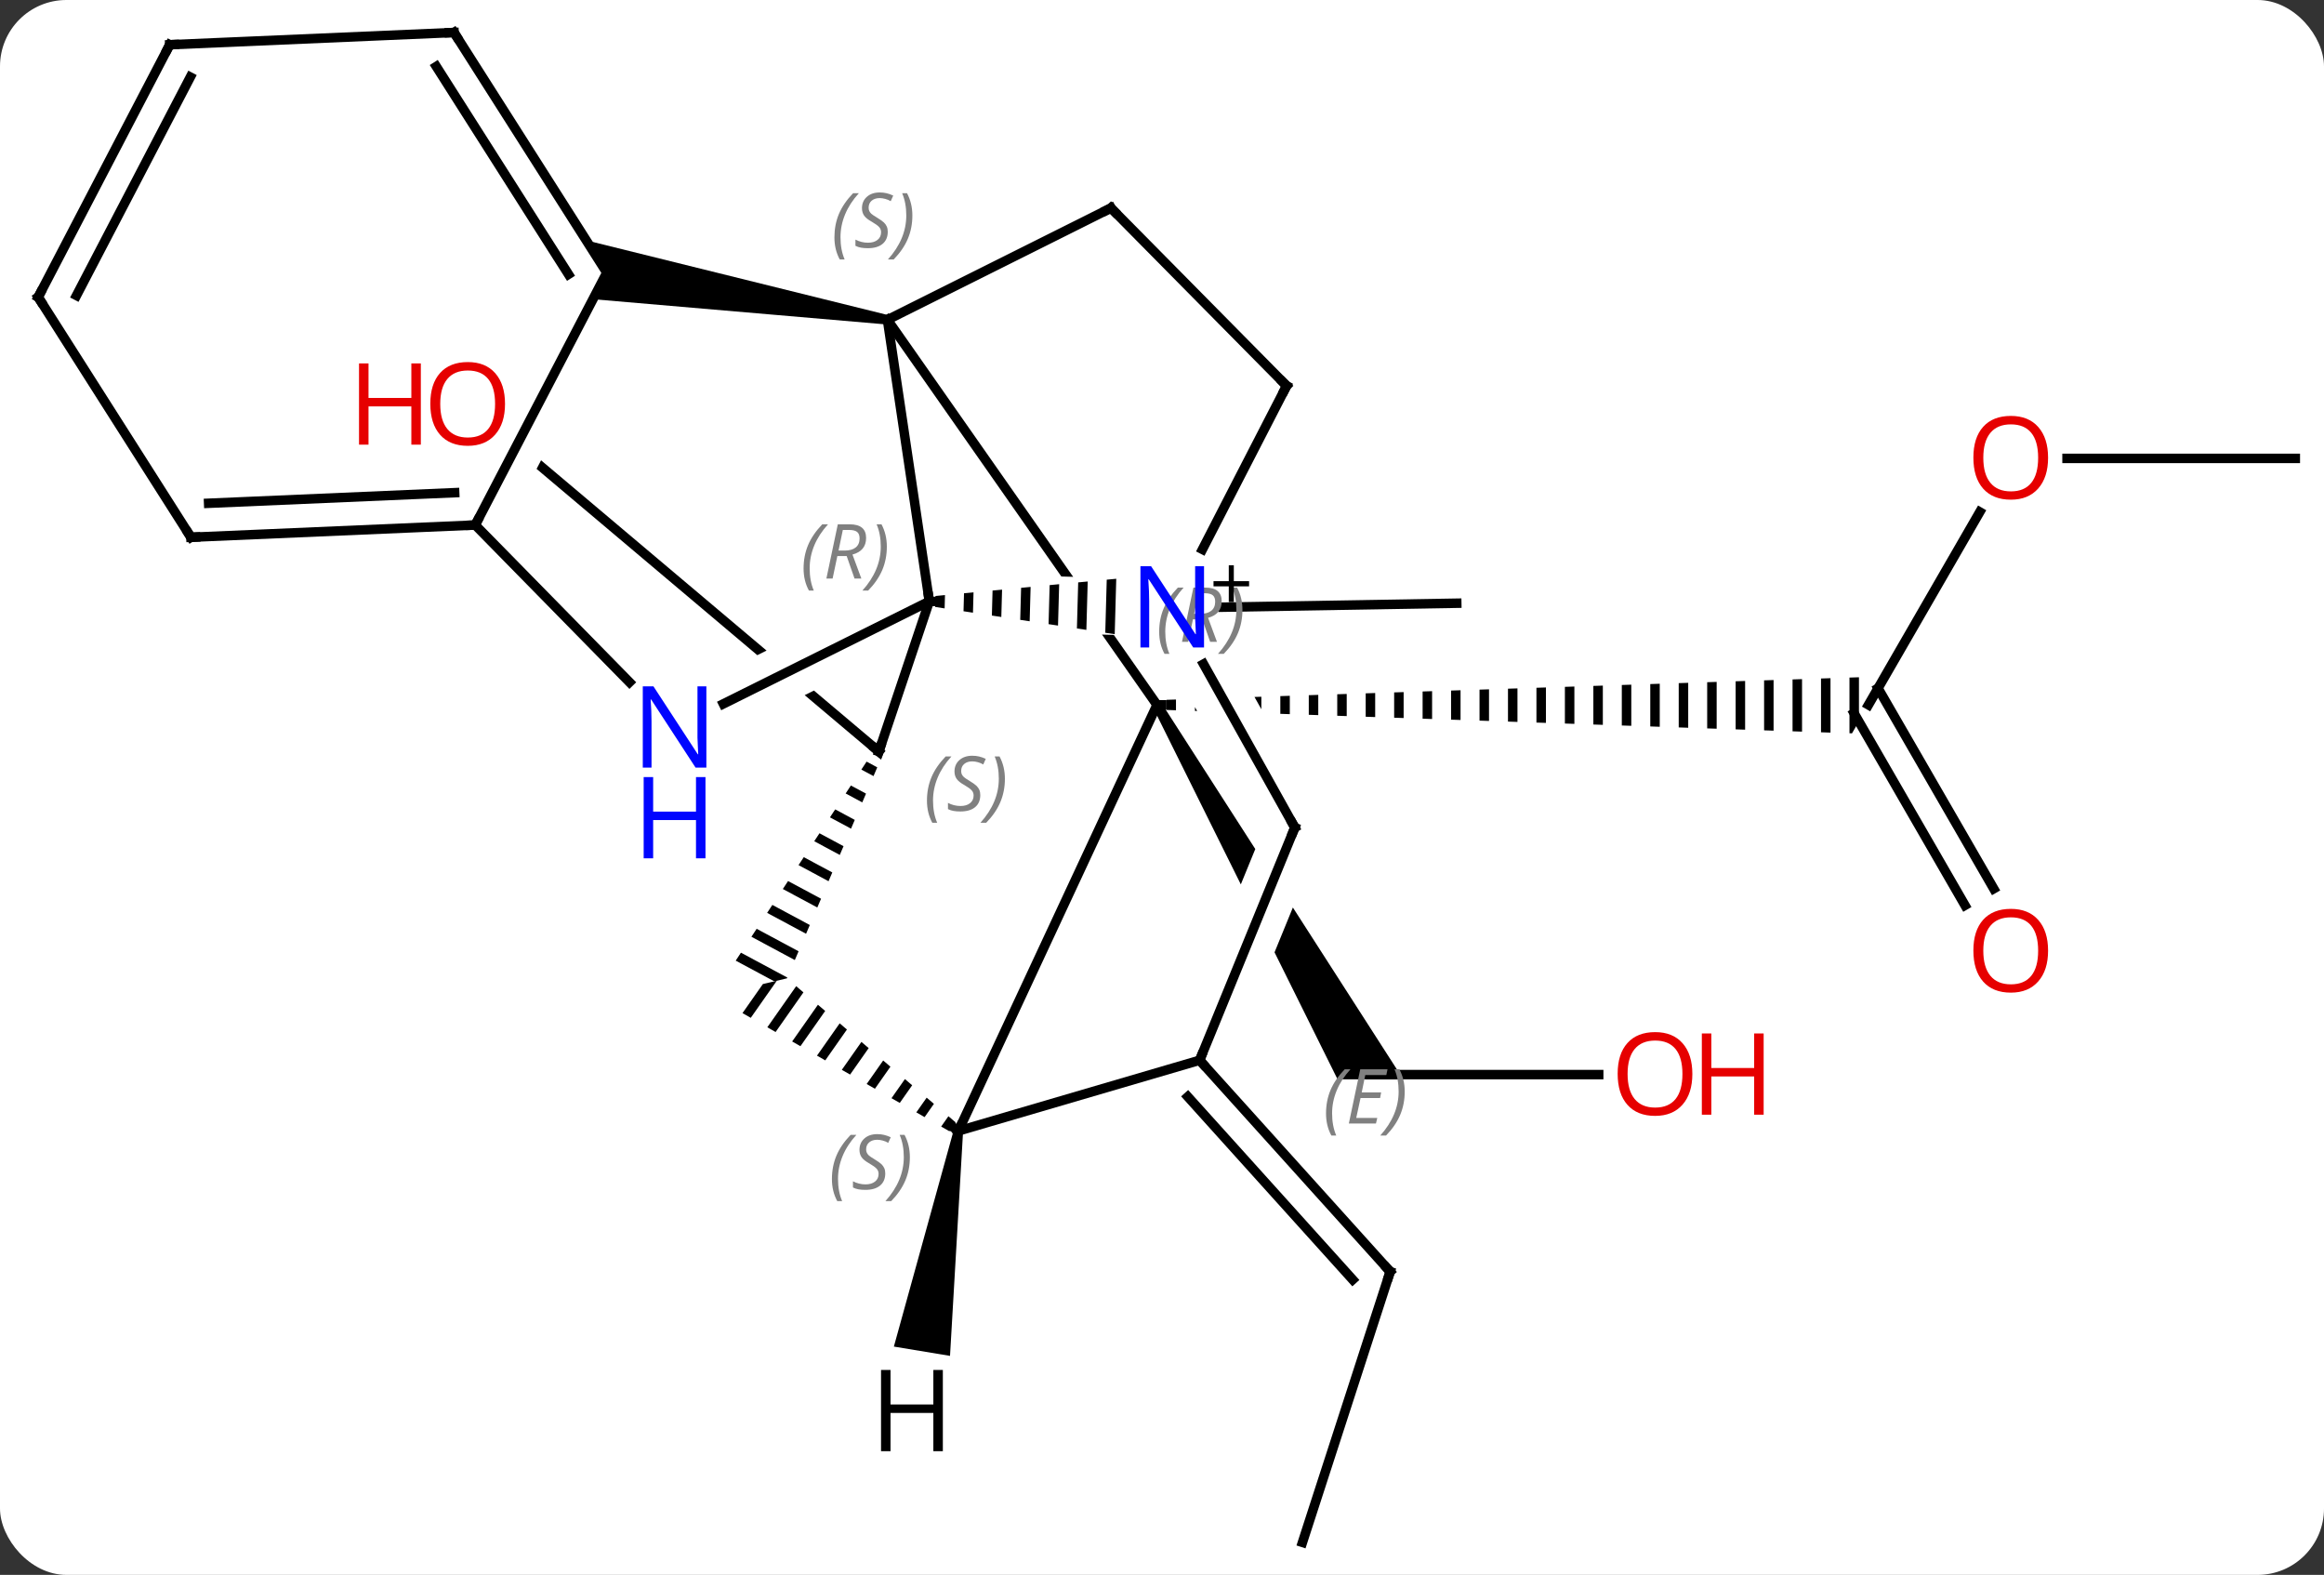 <svg width="245" viewBox="0 0 245 166" style="fill-opacity:1; color-rendering:auto; color-interpolation:auto; text-rendering:auto; stroke:black; stroke-linecap:square; stroke-miterlimit:10; shape-rendering:auto; stroke-opacity:1; fill:black; stroke-dasharray:none; font-weight:normal; stroke-width:1; font-family:'Open Sans'; font-style:normal; stroke-linejoin:miter; font-size:12; stroke-dashoffset:0; image-rendering:auto;" height="166" class="cas-substance-image" xmlns:xlink="http://www.w3.org/1999/xlink" xmlns="http://www.w3.org/2000/svg"><rect x="0" y="0" width="245" height="166" fill="#333333" stroke="none"/><svg class="cas-substance-single-component"><rect y="0" x="0" width="245" stroke="none" ry="7" rx="7" height="166" fill="white" class="cas-substance-group"/><svg y="0" x="0" width="245" viewBox="0 0 245 166" style="fill:black;" height="166" class="cas-substance-single-component-image"><svg><g><clipPath id="clipPath_d8cc807707a545ae8d33ec5f441644571" clipPathUnits="userSpaceOnUse"><path d="M1.369 -23.646 L17.951 6.038 L12.713 8.964 L-3.869 -20.72 L1.369 -23.646 ZM-4.776 -28.703 L-4.776 11.297 L77.724 11.297 L77.724 -28.703 Z"/></clipPath><clipPath id="clipPath_d8cc807707a545ae8d33ec5f441644572" clipPathUnits="userSpaceOnUse"><path d="M12.146 -0.38 L17.7 1.892 L4.825 33.362 L-0.729 31.09 L12.146 -0.38 ZM14.419 -21.951 L-20.221 -1.95 L6.029 43.515 L40.669 23.514 L14.419 -21.951 Z"/></clipPath><clipPath id="clipPath_d8cc807707a545ae8d33ec5f441644573" clipPathUnits="userSpaceOnUse"><path d="M-22.822 -23.601 L-22.822 -23.601 L-22.822 -23.601 L-22.822 -23.601 ZM-63.667 -58.063 L-89.461 -27.491 L-40.379 13.921 L-14.585 -16.651 L-22.822 -23.601 L-22.822 -23.601 L-20.335 -18.606 L-53.905 -1.892 L-56.579 -7.263 L-23.172 -23.896 L-23.172 -23.896 L-56.721 -52.203 L-71.974 -22.948 L-77.294 -25.722 L-61.42 -56.168 L-63.667 -58.063 Z"/></clipPath><clipPath id="clipPath_d8cc807707a545ae8d33ec5f441644574" clipPathUnits="userSpaceOnUse"><path d="M-28.694 -22.723 L4.411 -21.804 L4.244 -15.806 L-28.861 -16.725 L-28.694 -22.723 ZM-15.212 -63.836 L-47.979 -40.894 L-15.259 5.84 L17.508 -17.102 L-15.212 -63.836 Z"/></clipPath><g transform="translate(123,83)" style="text-rendering:geometricPrecision; color-rendering:optimizeQuality; color-interpolation:linearRGB; stroke-linecap:butt; image-rendering:optimizeQuality;"><line y2="-29.035" y1="-8.703" x2="85.713" x1="73.974" style="fill:none;"/><line y2="12.424" y1="-7.828" x2="84.151" x1="72.459" style="fill:none;"/><line y2="10.674" y1="-10.453" x2="87.183" x1="74.984" style="fill:none;"/><path style="clip-path:url(#clipPath_d8cc807707a545ae8d33ec5f441644571); stroke:none;" d="M0.974 -9.268 L-0.026 -9.236 L-0.026 -8.169 L-0.026 -8.169 L0.974 -8.135 L0.974 -8.135 L0.974 -9.268 ZM3.974 -9.366 L2.974 -9.333 L2.974 -9.333 L2.974 -8.066 L2.974 -8.066 L3.974 -8.032 L3.974 -8.032 L3.974 -9.366 ZM6.974 -9.464 L5.974 -9.431 L5.974 -9.431 L5.974 -7.964 L5.974 -7.964 L6.974 -7.93 L6.974 -7.93 L6.974 -9.464 ZM9.974 -9.561 L8.974 -9.529 L8.974 -9.529 L8.974 -7.862 L8.974 -7.862 L9.974 -7.828 L9.974 -7.828 L9.974 -9.561 ZM12.974 -9.659 L11.974 -9.627 L11.974 -9.627 L11.974 -7.759 L11.974 -7.759 L12.974 -7.725 L12.974 -7.725 L12.974 -9.659 ZM15.974 -9.757 L14.974 -9.724 L14.974 -9.724 L14.974 -7.657 L14.974 -7.657 L15.974 -7.623 L15.974 -7.623 L15.974 -9.757 ZM18.974 -9.855 L17.974 -9.822 L17.974 -9.822 L17.974 -7.555 L17.974 -7.555 L18.974 -7.521 L18.974 -7.521 L18.974 -9.855 ZM21.974 -9.952 L20.974 -9.92 L20.974 -7.452 L20.974 -7.452 L21.974 -7.418 L21.974 -7.418 L21.974 -9.952 ZM24.974 -10.05 L23.974 -10.018 L23.974 -10.018 L23.974 -7.35 L24.974 -7.316 L24.974 -7.316 L24.974 -10.05 ZM27.974 -10.148 L26.974 -10.115 L26.974 -10.115 L26.974 -7.248 L27.974 -7.213 L27.974 -7.213 L27.974 -10.148 ZM30.974 -10.246 L29.974 -10.213 L29.974 -10.213 L29.974 -7.145 L29.974 -7.145 L30.974 -7.111 L30.974 -7.111 L30.974 -10.246 ZM33.974 -10.343 L32.974 -10.311 L32.974 -10.311 L32.974 -7.043 L32.974 -7.043 L33.974 -7.009 L33.974 -10.343 ZM36.974 -10.441 L35.974 -10.409 L35.974 -6.941 L35.974 -6.941 L36.974 -6.906 L36.974 -10.441 ZM39.974 -10.539 L38.974 -10.506 L38.974 -10.506 L38.974 -6.838 L38.974 -6.838 L39.974 -6.804 L39.974 -10.539 ZM42.974 -10.637 L41.974 -10.604 L41.974 -10.604 L41.974 -6.736 L41.974 -6.736 L42.974 -6.702 L42.974 -6.702 L42.974 -10.637 ZM45.974 -10.734 L44.974 -10.702 L44.974 -10.702 L44.974 -6.633 L44.974 -6.633 L45.974 -6.599 L45.974 -6.599 L45.974 -10.734 ZM48.974 -10.832 L47.974 -10.8 L47.974 -6.531 L47.974 -6.531 L48.974 -6.497 L48.974 -6.497 L48.974 -10.832 ZM51.974 -10.93 L50.974 -10.897 L50.974 -10.897 L50.974 -6.429 L51.974 -6.395 L51.974 -6.395 L51.974 -10.93 ZM54.974 -11.027 L53.974 -10.995 L53.974 -10.995 L53.974 -6.326 L54.974 -6.292 L54.974 -6.292 L54.974 -11.027 ZM57.974 -11.125 L56.974 -11.093 L56.974 -11.093 L56.974 -6.224 L57.974 -6.19 L57.974 -11.125 ZM60.974 -11.223 L59.974 -11.19 L59.974 -11.19 L59.974 -6.122 L59.974 -6.122 L60.974 -6.088 L60.974 -11.223 ZM63.974 -11.321 L62.974 -11.288 L62.974 -6.019 L62.974 -6.019 L63.974 -5.985 L63.974 -11.321 ZM66.974 -11.418 L65.974 -11.386 L65.974 -11.386 L65.974 -5.917 L65.974 -5.917 L66.974 -5.883 L66.974 -5.883 L66.974 -11.418 ZM69.974 -11.516 L68.974 -11.484 L68.974 -11.484 L68.974 -5.814 L68.974 -5.814 L69.974 -5.78 L69.974 -5.78 L69.974 -11.516 ZM72.974 -11.614 L71.974 -11.581 L71.974 -11.581 L71.974 -5.712 L71.974 -5.712 L72.242 -5.703 L72.974 -6.971 L72.974 -11.614 Z"/><line y2="-34.683" y1="-34.683" x2="118.974" x1="94.912" style="fill:none;"/><line y2="30.267" y1="30.267" x2="45.536" x1="21.474" style="fill:none;"/><path style="clip-path:url(#clipPath_d8cc807707a545ae8d33ec5f441644572); stroke:none;" d="M-1.459 -8.453 L-0.593 -8.953 L24.938 30.767 L18.01 30.767 Z"/><line y2="-19" y1="-19.419" x2="5.93" x1="30.573" style="fill:none;"/><line y2="-3.783" y1="-36.314" x2="-30.348" x1="-68.904" style="fill:none; clip-path:url(#clipPath_d8cc807707a545ae8d33ec5f441644573);"/><line y2="79.575" y1="51.036" x2="14.307" x1="23.556" style="fill:none;"/><line y2="28.755" y1="51.036" x2="3.468" x1="23.556" style="fill:none;"/><line y2="32.599" y1="51.879" x2="2.222" x1="19.603" style="fill:none;"/></g><g transform="translate(123,83)" style="stroke-linecap:butt; font-size:8.4px; fill:gray; text-rendering:geometricPrecision; image-rendering:optimizeQuality; color-rendering:optimizeQuality; font-family:'Open Sans'; font-style:italic; stroke:gray; color-interpolation:linearRGB;"><path style="stroke:none;" d="M16.792 34.364 Q16.792 33.035 17.261 31.91 Q17.729 30.785 18.761 29.707 L19.37 29.707 Q18.401 30.77 17.917 31.942 Q17.432 33.114 17.432 34.348 Q17.432 35.676 17.87 36.692 L17.354 36.692 Q16.792 35.66 16.792 34.364 ZM22.055 35.426 L19.196 35.426 L20.399 29.707 L23.274 29.707 L23.149 30.317 L20.93 30.317 L20.555 32.145 L22.602 32.145 L22.492 32.739 L20.43 32.739 L19.977 34.832 L22.196 34.832 L22.055 35.426 ZM25.087 32.051 Q25.087 33.379 24.61 34.512 Q24.133 35.645 23.118 36.692 L22.508 36.692 Q24.446 34.535 24.446 32.051 Q24.446 30.723 24.008 29.707 L24.524 29.707 Q25.087 30.77 25.087 32.051 Z"/><line y2="-19.62" y1="-49.293" x2="-25.029" x1="-29.445" style="fill:none; stroke:black;"/><line y2="-8.703" y1="-49.293" x2="-1.026" x1="-29.445" style="clip-path:url(#clipPath_d8cc807707a545ae8d33ec5f441644574); fill:none; stroke:black;"/><path style="fill:black; stroke:none;" d="M-29.362 -49.786 L-29.528 -48.8 L-60.489 -51.464 L-59.031 -54.261 L-61.198 -57.667 Z"/><line y2="-61.074" y1="-49.293" x2="-5.88" x1="-29.445" style="fill:none; stroke:black;"/><path style="fill:black; stroke:none;" d="M-23.378 -20.276 L-24.381 -20.18 L-24.381 -20.18 L-24.413 -19.025 L-23.416 -18.873 L-23.416 -18.873 L-23.378 -20.276 ZM-20.369 -20.562 L-21.372 -20.467 L-21.372 -20.467 L-21.424 -18.571 L-21.424 -18.571 L-20.428 -18.42 L-20.428 -18.42 L-20.369 -20.562 ZM-17.36 -20.849 L-18.363 -20.754 L-18.363 -20.754 L-18.435 -18.118 L-18.435 -18.118 L-17.439 -17.967 L-17.439 -17.967 L-17.36 -20.849 ZM-14.351 -21.136 L-15.354 -21.04 L-15.354 -21.04 L-15.447 -17.665 L-15.447 -17.665 L-14.451 -17.514 L-14.451 -17.514 L-14.351 -21.136 ZM-11.341 -21.423 L-12.345 -21.327 L-12.345 -21.327 L-12.458 -17.212 L-12.458 -17.212 L-11.462 -17.061 L-11.462 -17.061 L-11.341 -21.423 ZM-8.332 -21.709 L-9.335 -21.614 L-9.335 -21.614 L-9.47 -16.759 L-9.47 -16.759 L-8.473 -16.607 L-8.473 -16.607 L-8.332 -21.709 ZM-5.323 -21.996 L-6.326 -21.9 L-6.326 -21.9 L-6.481 -16.305 L-6.481 -16.305 L-5.485 -16.154 L-5.485 -16.154 L-5.323 -21.996 Z"/><line y2="-8.809" y1="-19.62" x2="-46.743" x1="-25.029" style="fill:none; stroke:black;"/><line y2="-3.783" y1="-19.62" x2="-30.348" x1="-25.029" style="fill:none; stroke:black;"/><line y2="36.207" y1="-8.703" x2="-21.966" x1="-1.026" style="fill:none; stroke:black;"/><line y2="-27.66" y1="-54.261" x2="-72.9" x1="-59.031" style="fill:none; stroke:black;"/><line y2="-79.575" y1="-54.261" x2="-75.135" x1="-59.031" style="fill:none; stroke:black;"/><line y2="-75.991" y1="-54.087" x2="-77.003" x1="-63.069" style="fill:none; stroke:black;"/><line y2="-42.333" y1="-61.074" x2="12.639" x1="-5.88" style="fill:none; stroke:black;"/><line y2="-42.333" y1="-25.093" x2="12.639" x1="3.763" style="fill:none; stroke:black;"/><line y2="4.227" y1="-13.007" x2="13.503" x1="3.876" style="fill:none; stroke:black;"/><line y2="-27.66" y1="-11.091" x2="-72.9" x1="-56.638" style="fill:none; stroke:black;"/><path style="fill:black; stroke:none;" d="M-31.642 -2.722 L-32.194 -1.883 L-30.913 -1.196 L-30.518 -2.119 L-31.642 -2.722 ZM-33.298 -0.204 L-33.85 0.635 L-32.098 1.574 L-31.703 0.651 L-33.298 -0.204 ZM-34.953 2.313 L-35.505 3.152 L-33.283 4.344 L-32.888 3.421 L-34.953 2.313 ZM-36.609 4.83 L-37.161 5.669 L-37.161 5.669 L-34.468 7.114 L-34.073 6.191 L-36.609 4.83 ZM-38.265 7.348 L-38.817 8.187 L-38.817 8.187 L-35.653 9.884 L-35.258 8.96 L-35.258 8.96 L-38.265 7.348 ZM-39.92 9.865 L-40.472 10.704 L-36.838 12.653 L-36.838 12.653 L-36.443 11.73 L-39.92 9.865 ZM-41.576 12.382 L-42.128 13.221 L-42.128 13.221 L-38.023 15.423 L-37.628 14.5 L-41.576 12.382 ZM-43.232 14.899 L-43.784 15.739 L-39.208 18.193 L-38.813 17.27 L-43.232 14.899 ZM-44.888 17.417 L-45.439 18.256 L-45.439 18.256 L-41.373 20.438 L-41.373 20.438 L-40.033 20.12 L-39.998 20.04 L-39.998 20.04 L-44.888 17.417 Z"/><path style="fill:black; stroke:none;" d="M-41.109 20.375 L-42.575 20.722 L-42.575 20.722 L-44.725 23.786 L-44.725 23.786 L-43.853 24.284 L-43.853 24.284 L-41.109 20.375 ZM-39.065 20.947 L-42.107 25.281 L-42.107 25.281 L-41.235 25.779 L-38.301 21.6 L-39.065 20.947 ZM-36.773 22.905 L-39.489 26.775 L-38.617 27.274 L-36.008 23.558 L-36.773 22.905 ZM-34.48 24.864 L-36.871 28.27 L-35.998 28.768 L-33.716 25.516 L-33.716 25.516 L-34.48 24.864 ZM-32.187 26.822 L-34.253 29.765 L-34.253 29.765 L-33.38 30.263 L-31.423 27.475 L-31.423 27.475 L-32.187 26.822 ZM-29.894 28.78 L-31.635 31.26 L-30.762 31.758 L-30.762 31.758 L-29.13 29.433 L-29.894 28.78 ZM-27.602 30.739 L-29.017 32.755 L-29.017 32.755 L-28.144 33.253 L-26.837 31.391 L-27.602 30.739 ZM-25.309 32.697 L-26.399 34.249 L-26.399 34.249 L-25.526 34.748 L-24.545 33.35 L-24.545 33.35 L-25.309 32.697 ZM-23.016 34.655 L-23.781 35.744 L-23.781 35.744 L-22.908 36.242 L-22.908 36.242 L-22.252 35.308 L-23.016 34.655 Z"/><line y2="28.755" y1="36.207" x2="3.468" x1="-21.966" style="fill:none; stroke:black;"/><line y2="-26.37" y1="-27.66" x2="-102.873" x1="-72.9" style="fill:none; stroke:black;"/><line y2="-29.954" y1="-31.07" x2="-101.005" x1="-75.069" style="fill:none; stroke:black;"/><line y2="-78.285" y1="-79.575" x2="-105.105" x1="-75.135" style="fill:none; stroke:black;"/><line y2="28.755" y1="4.227" x2="3.468" x1="13.503" style="fill:none; stroke:black;"/><line y2="-51.681" y1="-26.37" x2="-118.974" x1="-102.873" style="fill:none; stroke:black;"/><line y2="-51.681" y1="-78.285" x2="-118.974" x1="-105.105" style="fill:none; stroke:black;"/><line y2="-51.855" y1="-74.875" x2="-114.936" x1="-102.936" style="fill:none; stroke:black;"/><path style="fill:black; stroke:none;" d="M-22.459 36.125 L-21.473 36.289 L-22.847 59.915 L-28.767 58.936 Z"/></g><g transform="translate(123,83)" style="fill:rgb(230,0,0); text-rendering:geometricPrecision; color-rendering:optimizeQuality; image-rendering:optimizeQuality; font-family:'Open Sans'; stroke:rgb(230,0,0); color-interpolation:linearRGB;"><path style="stroke:none;" d="M92.912 -34.753 Q92.912 -32.691 91.872 -31.511 Q90.833 -30.331 88.99 -30.331 Q87.099 -30.331 86.068 -31.495 Q85.037 -32.66 85.037 -34.769 Q85.037 -36.863 86.068 -38.011 Q87.099 -39.16 88.99 -39.16 Q90.849 -39.16 91.88 -37.988 Q92.912 -36.816 92.912 -34.753 ZM86.083 -34.753 Q86.083 -33.019 86.826 -32.113 Q87.568 -31.206 88.99 -31.206 Q90.412 -31.206 91.138 -32.105 Q91.865 -33.003 91.865 -34.753 Q91.865 -36.488 91.138 -37.378 Q90.412 -38.269 88.99 -38.269 Q87.568 -38.269 86.826 -37.37 Q86.083 -36.472 86.083 -34.753 Z"/><path style="stroke:none;" d="M92.912 17.207 Q92.912 19.269 91.872 20.449 Q90.833 21.629 88.99 21.629 Q87.099 21.629 86.068 20.465 Q85.037 19.3 85.037 17.191 Q85.037 15.097 86.068 13.949 Q87.099 12.8 88.99 12.8 Q90.849 12.8 91.88 13.972 Q92.912 15.144 92.912 17.207 ZM86.083 17.207 Q86.083 18.941 86.826 19.847 Q87.568 20.754 88.99 20.754 Q90.412 20.754 91.138 19.855 Q91.865 18.957 91.865 17.207 Q91.865 15.472 91.138 14.582 Q90.412 13.691 88.99 13.691 Q87.568 13.691 86.826 14.589 Q86.083 15.488 86.083 17.207 Z"/><path style="stroke:none;" d="M55.411 30.197 Q55.411 32.259 54.372 33.439 Q53.333 34.619 51.49 34.619 Q49.599 34.619 48.568 33.455 Q47.536 32.29 47.536 30.181 Q47.536 28.087 48.568 26.939 Q49.599 25.79 51.49 25.79 Q53.349 25.79 54.38 26.962 Q55.411 28.134 55.411 30.197 ZM48.583 30.197 Q48.583 31.931 49.326 32.837 Q50.068 33.744 51.49 33.744 Q52.911 33.744 53.638 32.845 Q54.365 31.947 54.365 30.197 Q54.365 28.462 53.638 27.572 Q52.911 26.681 51.49 26.681 Q50.068 26.681 49.326 27.579 Q48.583 28.478 48.583 30.197 Z"/><path style="stroke:none;" d="M62.927 34.494 L61.927 34.494 L61.927 30.462 L57.411 30.462 L57.411 34.494 L56.411 34.494 L56.411 25.931 L57.411 25.931 L57.411 29.572 L61.927 29.572 L61.927 25.931 L62.927 25.931 L62.927 34.494 Z"/><path style="stroke:none;" d="M-69.76 -40.429 Q-69.76 -38.367 -70.8 -37.187 Q-71.839 -36.007 -73.682 -36.007 Q-75.573 -36.007 -76.604 -37.172 Q-77.635 -38.336 -77.635 -40.445 Q-77.635 -42.539 -76.604 -43.687 Q-75.573 -44.836 -73.682 -44.836 Q-71.823 -44.836 -70.792 -43.664 Q-69.76 -42.492 -69.76 -40.429 ZM-76.589 -40.429 Q-76.589 -38.695 -75.846 -37.789 Q-75.104 -36.882 -73.682 -36.882 Q-72.26 -36.882 -71.534 -37.781 Q-70.807 -38.679 -70.807 -40.429 Q-70.807 -42.164 -71.534 -43.054 Q-72.26 -43.945 -73.682 -43.945 Q-75.104 -43.945 -75.846 -43.047 Q-76.589 -42.148 -76.589 -40.429 Z"/><path style="stroke:none;" d="M-78.635 -36.132 L-79.635 -36.132 L-79.635 -40.164 L-84.151 -40.164 L-84.151 -36.132 L-85.151 -36.132 L-85.151 -44.695 L-84.151 -44.695 L-84.151 -41.054 L-79.635 -41.054 L-79.635 -44.695 L-78.635 -44.695 L-78.635 -36.132 Z"/></g><g transform="translate(123,83)" style="stroke-linecap:butt; text-rendering:geometricPrecision; color-rendering:optimizeQuality; image-rendering:optimizeQuality; font-family:'Open Sans'; color-interpolation:linearRGB; stroke-miterlimit:5;"><path style="fill:none;" d="M23.402 51.512 L23.556 51.036 L23.221 50.665"/></g><g transform="translate(123,83)" style="stroke-linecap:butt; font-size:8.4px; fill:gray; text-rendering:geometricPrecision; image-rendering:optimizeQuality; color-rendering:optimizeQuality; font-family:'Open Sans'; font-style:italic; stroke:gray; color-interpolation:linearRGB; stroke-miterlimit:5;"><path style="stroke:none;" d="M-35.034 -57.98 Q-35.034 -59.308 -34.566 -60.433 Q-34.097 -61.558 -33.066 -62.636 L-32.456 -62.636 Q-33.425 -61.573 -33.909 -60.401 Q-34.394 -59.23 -34.394 -57.995 Q-34.394 -56.667 -33.956 -55.651 L-34.472 -55.651 Q-35.034 -56.683 -35.034 -57.98 ZM-29.412 -58.573 Q-29.412 -57.745 -29.959 -57.292 Q-30.505 -56.839 -31.505 -56.839 Q-31.912 -56.839 -32.224 -56.894 Q-32.537 -56.948 -32.818 -57.089 L-32.818 -57.745 Q-32.193 -57.417 -31.49 -57.417 Q-30.865 -57.417 -30.49 -57.714 Q-30.115 -58.011 -30.115 -58.526 Q-30.115 -58.839 -30.318 -59.066 Q-30.521 -59.292 -31.084 -59.62 Q-31.677 -59.948 -31.904 -60.276 Q-32.13 -60.605 -32.13 -61.058 Q-32.13 -61.792 -31.615 -62.253 Q-31.099 -62.714 -30.255 -62.714 Q-29.88 -62.714 -29.544 -62.636 Q-29.209 -62.558 -28.834 -62.386 L-29.099 -61.792 Q-29.349 -61.948 -29.669 -62.034 Q-29.99 -62.12 -30.255 -62.12 Q-30.787 -62.12 -31.107 -61.847 Q-31.427 -61.573 -31.427 -61.105 Q-31.427 -60.901 -31.357 -60.753 Q-31.287 -60.605 -31.146 -60.472 Q-31.005 -60.339 -30.584 -60.089 Q-30.021 -59.745 -29.818 -59.55 Q-29.615 -59.355 -29.513 -59.12 Q-29.412 -58.886 -29.412 -58.573 ZM-26.817 -60.292 Q-26.817 -58.964 -27.294 -57.831 Q-27.77 -56.698 -28.786 -55.651 L-29.395 -55.651 Q-27.458 -57.808 -27.458 -60.292 Q-27.458 -61.62 -27.895 -62.636 L-27.38 -62.636 Q-26.817 -61.573 -26.817 -60.292 Z"/><path style="fill:none; stroke:black;" d="M-24.529 -19.606 L-25.029 -19.62 L-25.103 -20.115"/><path style="stroke:none;" d="M-38.285 -23.079 Q-38.285 -24.407 -37.816 -25.532 Q-37.347 -26.657 -36.316 -27.735 L-35.707 -27.735 Q-36.676 -26.672 -37.16 -25.5 Q-37.644 -24.329 -37.644 -23.094 Q-37.644 -21.766 -37.207 -20.75 L-37.722 -20.75 Q-38.285 -21.782 -38.285 -23.079 ZM-34.725 -24.391 L-35.225 -22.016 L-35.881 -22.016 L-34.678 -27.735 L-33.428 -27.735 Q-31.694 -27.735 -31.694 -26.297 Q-31.694 -24.938 -33.131 -24.547 L-32.194 -22.016 L-32.913 -22.016 L-33.741 -24.391 L-34.725 -24.391 ZM-34.147 -27.141 Q-34.538 -25.219 -34.6 -24.969 L-33.944 -24.969 Q-33.194 -24.969 -32.788 -25.297 Q-32.381 -25.625 -32.381 -26.25 Q-32.381 -26.719 -32.639 -26.93 Q-32.897 -27.141 -33.491 -27.141 L-34.147 -27.141 ZM-29.508 -25.391 Q-29.508 -24.063 -29.984 -22.93 Q-30.461 -21.797 -31.477 -20.75 L-32.086 -20.75 Q-30.148 -22.907 -30.148 -25.391 Q-30.148 -26.719 -30.586 -27.735 L-30.07 -27.735 Q-29.508 -26.672 -29.508 -25.391 Z"/><path style="fill:none; stroke:black;" d="M-0.526 -8.703 L-1.026 -8.703 L-0.776 -8.27"/><path style="stroke:none;" d="M-0.797 -16.409 Q-0.797 -17.737 -0.328 -18.862 Q0.141 -19.987 1.172 -21.065 L1.781 -21.065 Q0.812 -20.003 0.328 -18.831 Q-0.156 -17.659 -0.156 -16.425 Q-0.156 -15.097 0.281 -14.081 L-0.234 -14.081 Q-0.797 -15.112 -0.797 -16.409 ZM2.763 -17.721 L2.263 -15.347 L1.607 -15.347 L2.81 -21.065 L4.06 -21.065 Q5.794 -21.065 5.794 -19.628 Q5.794 -18.268 4.357 -17.878 L5.294 -15.347 L4.576 -15.347 L3.748 -17.721 L2.763 -17.721 ZM3.341 -20.471 Q2.951 -18.55 2.888 -18.3 L3.544 -18.3 Q4.294 -18.3 4.701 -18.628 Q5.107 -18.956 5.107 -19.581 Q5.107 -20.05 4.849 -20.261 Q4.591 -20.471 3.998 -20.471 L3.341 -20.471 ZM7.98 -18.721 Q7.98 -17.393 7.504 -16.261 Q7.027 -15.128 6.012 -14.081 L5.402 -14.081 Q7.34 -16.237 7.34 -18.721 Q7.34 -20.05 6.902 -21.065 L7.418 -21.065 Q7.98 -20.003 7.98 -18.721 Z"/><path style="fill:none; stroke:black;" d="M-6.327 -60.85 L-5.88 -61.074 L-5.529 -60.718"/></g><g transform="translate(123,83)" style="stroke-linecap:butt; fill:rgb(0,5,255); text-rendering:geometricPrecision; color-rendering:optimizeQuality; image-rendering:optimizeQuality; font-family:'Open Sans'; stroke:rgb(0,5,255); color-interpolation:linearRGB; stroke-miterlimit:5;"><path style="stroke:none;" d="M3.931 -14.753 L2.79 -14.753 L-1.898 -21.94 L-1.944 -21.94 Q-1.851 -20.675 -1.851 -19.628 L-1.851 -14.753 L-2.773 -14.753 L-2.773 -23.315 L-1.648 -23.315 L3.024 -16.159 L3.071 -16.159 Q3.071 -16.315 3.024 -17.175 Q2.977 -18.034 2.993 -18.409 L2.993 -23.315 L3.931 -23.315 L3.931 -14.753 Z"/><path style="fill:black; stroke:none;" d="M7.071 -21.743 L8.681 -21.743 L8.681 -21.197 L7.071 -21.197 L7.071 -19.54 L6.54 -19.54 L6.54 -21.197 L4.931 -21.197 L4.931 -21.743 L6.54 -21.743 L6.54 -23.415 L7.071 -23.415 L7.071 -21.743 Z"/><path style="stroke:none;" d="M-48.533 -2.093 L-49.674 -2.093 L-54.362 -9.28 L-54.408 -9.28 Q-54.315 -8.015 -54.315 -6.968 L-54.315 -2.093 L-55.237 -2.093 L-55.237 -10.655 L-54.112 -10.655 L-49.44 -3.499 L-49.393 -3.499 Q-49.393 -3.655 -49.44 -4.515 Q-49.487 -5.374 -49.471 -5.749 L-49.471 -10.655 L-48.533 -10.655 L-48.533 -2.093 Z"/><path style="stroke:none;" d="M-48.627 7.47 L-49.627 7.47 L-49.627 3.438 L-54.143 3.438 L-54.143 7.47 L-55.143 7.47 L-55.143 -1.093 L-54.143 -1.093 L-54.143 2.548 L-49.627 2.548 L-49.627 -1.093 L-48.627 -1.093 L-48.627 7.47 Z"/><path style="fill:none; stroke:black;" d="M-30.73 -4.105 L-30.348 -3.783 L-30.189 -4.257"/></g><g transform="translate(123,83)" style="stroke-linecap:butt; font-size:8.4px; fill:gray; text-rendering:geometricPrecision; image-rendering:optimizeQuality; color-rendering:optimizeQuality; font-family:'Open Sans'; font-style:italic; stroke:gray; color-interpolation:linearRGB; stroke-miterlimit:5;"><path style="stroke:none;" d="M-25.279 1.393 Q-25.279 0.065 -24.811 -1.06 Q-24.342 -2.186 -23.311 -3.264 L-22.701 -3.264 Q-23.67 -2.201 -24.154 -1.029 Q-24.639 0.143 -24.639 1.377 Q-24.639 2.705 -24.201 3.721 L-24.717 3.721 Q-25.279 2.689 -25.279 1.393 ZM-19.657 0.799 Q-19.657 1.627 -20.204 2.08 Q-20.751 2.533 -21.751 2.533 Q-22.157 2.533 -22.469 2.479 Q-22.782 2.424 -23.063 2.283 L-23.063 1.627 Q-22.438 1.955 -21.735 1.955 Q-21.11 1.955 -20.735 1.658 Q-20.36 1.361 -20.36 0.846 Q-20.36 0.533 -20.563 0.307 Q-20.766 0.08 -21.329 -0.248 Q-21.922 -0.576 -22.149 -0.904 Q-22.376 -1.232 -22.376 -1.685 Q-22.376 -2.42 -21.86 -2.881 Q-21.344 -3.342 -20.501 -3.342 Q-20.126 -3.342 -19.79 -3.264 Q-19.454 -3.186 -19.079 -3.014 L-19.344 -2.42 Q-19.594 -2.576 -19.915 -2.662 Q-20.235 -2.748 -20.501 -2.748 Q-21.032 -2.748 -21.352 -2.474 Q-21.672 -2.201 -21.672 -1.732 Q-21.672 -1.529 -21.602 -1.381 Q-21.532 -1.232 -21.391 -1.099 Q-21.251 -0.967 -20.829 -0.717 Q-20.266 -0.373 -20.063 -0.178 Q-19.86 0.018 -19.758 0.252 Q-19.657 0.486 -19.657 0.799 ZM-17.062 -0.92 Q-17.062 0.408 -17.539 1.541 Q-18.015 2.674 -19.031 3.721 L-19.64 3.721 Q-17.703 1.565 -17.703 -0.92 Q-17.703 -2.248 -18.14 -3.264 L-17.625 -3.264 Q-17.062 -2.201 -17.062 -0.92 Z"/><path style="fill:none; stroke:black;" d="M-22.375 35.919 L-21.966 36.207 L-21.755 35.754"/><path style="stroke:none;" d="M-35.297 41.277 Q-35.297 39.949 -34.828 38.824 Q-34.359 37.699 -33.328 36.62 L-32.719 36.62 Q-33.687 37.683 -34.172 38.855 Q-34.656 40.027 -34.656 41.261 Q-34.656 42.589 -34.219 43.605 L-34.734 43.605 Q-35.297 42.574 -35.297 41.277 ZM-29.674 40.683 Q-29.674 41.511 -30.221 41.964 Q-30.768 42.417 -31.768 42.417 Q-32.174 42.417 -32.487 42.363 Q-32.799 42.308 -33.08 42.167 L-33.08 41.511 Q-32.455 41.839 -31.752 41.839 Q-31.127 41.839 -30.752 41.542 Q-30.377 41.245 -30.377 40.73 Q-30.377 40.417 -30.58 40.191 Q-30.784 39.964 -31.346 39.636 Q-31.94 39.308 -32.166 38.98 Q-32.393 38.652 -32.393 38.199 Q-32.393 37.464 -31.877 37.003 Q-31.362 36.542 -30.518 36.542 Q-30.143 36.542 -29.807 36.62 Q-29.471 36.699 -29.096 36.87 L-29.362 37.464 Q-29.612 37.308 -29.932 37.222 Q-30.252 37.136 -30.518 37.136 Q-31.049 37.136 -31.369 37.41 Q-31.69 37.683 -31.69 38.152 Q-31.69 38.355 -31.619 38.503 Q-31.549 38.652 -31.409 38.785 Q-31.268 38.917 -30.846 39.167 Q-30.284 39.511 -30.08 39.706 Q-29.877 39.902 -29.776 40.136 Q-29.674 40.37 -29.674 40.683 ZM-27.08 38.964 Q-27.08 40.292 -27.556 41.425 Q-28.033 42.558 -29.048 43.605 L-29.658 43.605 Q-27.72 41.449 -27.72 38.964 Q-27.72 37.636 -28.158 36.62 L-27.642 36.62 Q-27.08 37.683 -27.08 38.964 Z"/><path style="fill:none; stroke:black;" d="M-73.4 -27.639 L-72.9 -27.66 L-72.669 -28.103"/><path style="fill:none; stroke:black;" d="M-74.867 -79.153 L-75.135 -79.575 L-75.635 -79.553"/><path style="fill:none; stroke:black;" d="M12.288 -42.689 L12.639 -42.333 L12.41 -41.889"/><path style="fill:none; stroke:black;" d="M13.259 3.791 L13.503 4.227 L13.314 4.69"/><path style="fill:none; stroke:black;" d="M3.803 29.126 L3.468 28.755 L3.657 28.292"/><path style="fill:none; stroke:black;" d="M-102.374 -26.392 L-102.873 -26.37 L-103.141 -26.792"/><path style="fill:none; stroke:black;" d="M-104.606 -78.306 L-105.105 -78.285 L-105.336 -77.842"/><path style="fill:none; stroke:black;" d="M-118.706 -51.259 L-118.974 -51.681 L-118.743 -52.124"/></g><g transform="translate(123,83)" style="stroke-linecap:butt; text-rendering:geometricPrecision; color-rendering:optimizeQuality; image-rendering:optimizeQuality; font-family:'Open Sans'; color-interpolation:linearRGB; stroke-miterlimit:5;"><path style="stroke:none;" d="M-23.604 69.961 L-24.604 69.961 L-24.604 65.93 L-29.12 65.93 L-29.12 69.961 L-30.12 69.961 L-30.12 61.399 L-29.12 61.399 L-29.12 65.039 L-24.604 65.039 L-24.604 61.399 L-23.604 61.399 L-23.604 69.961 Z"/></g></g></svg></svg></svg></svg>